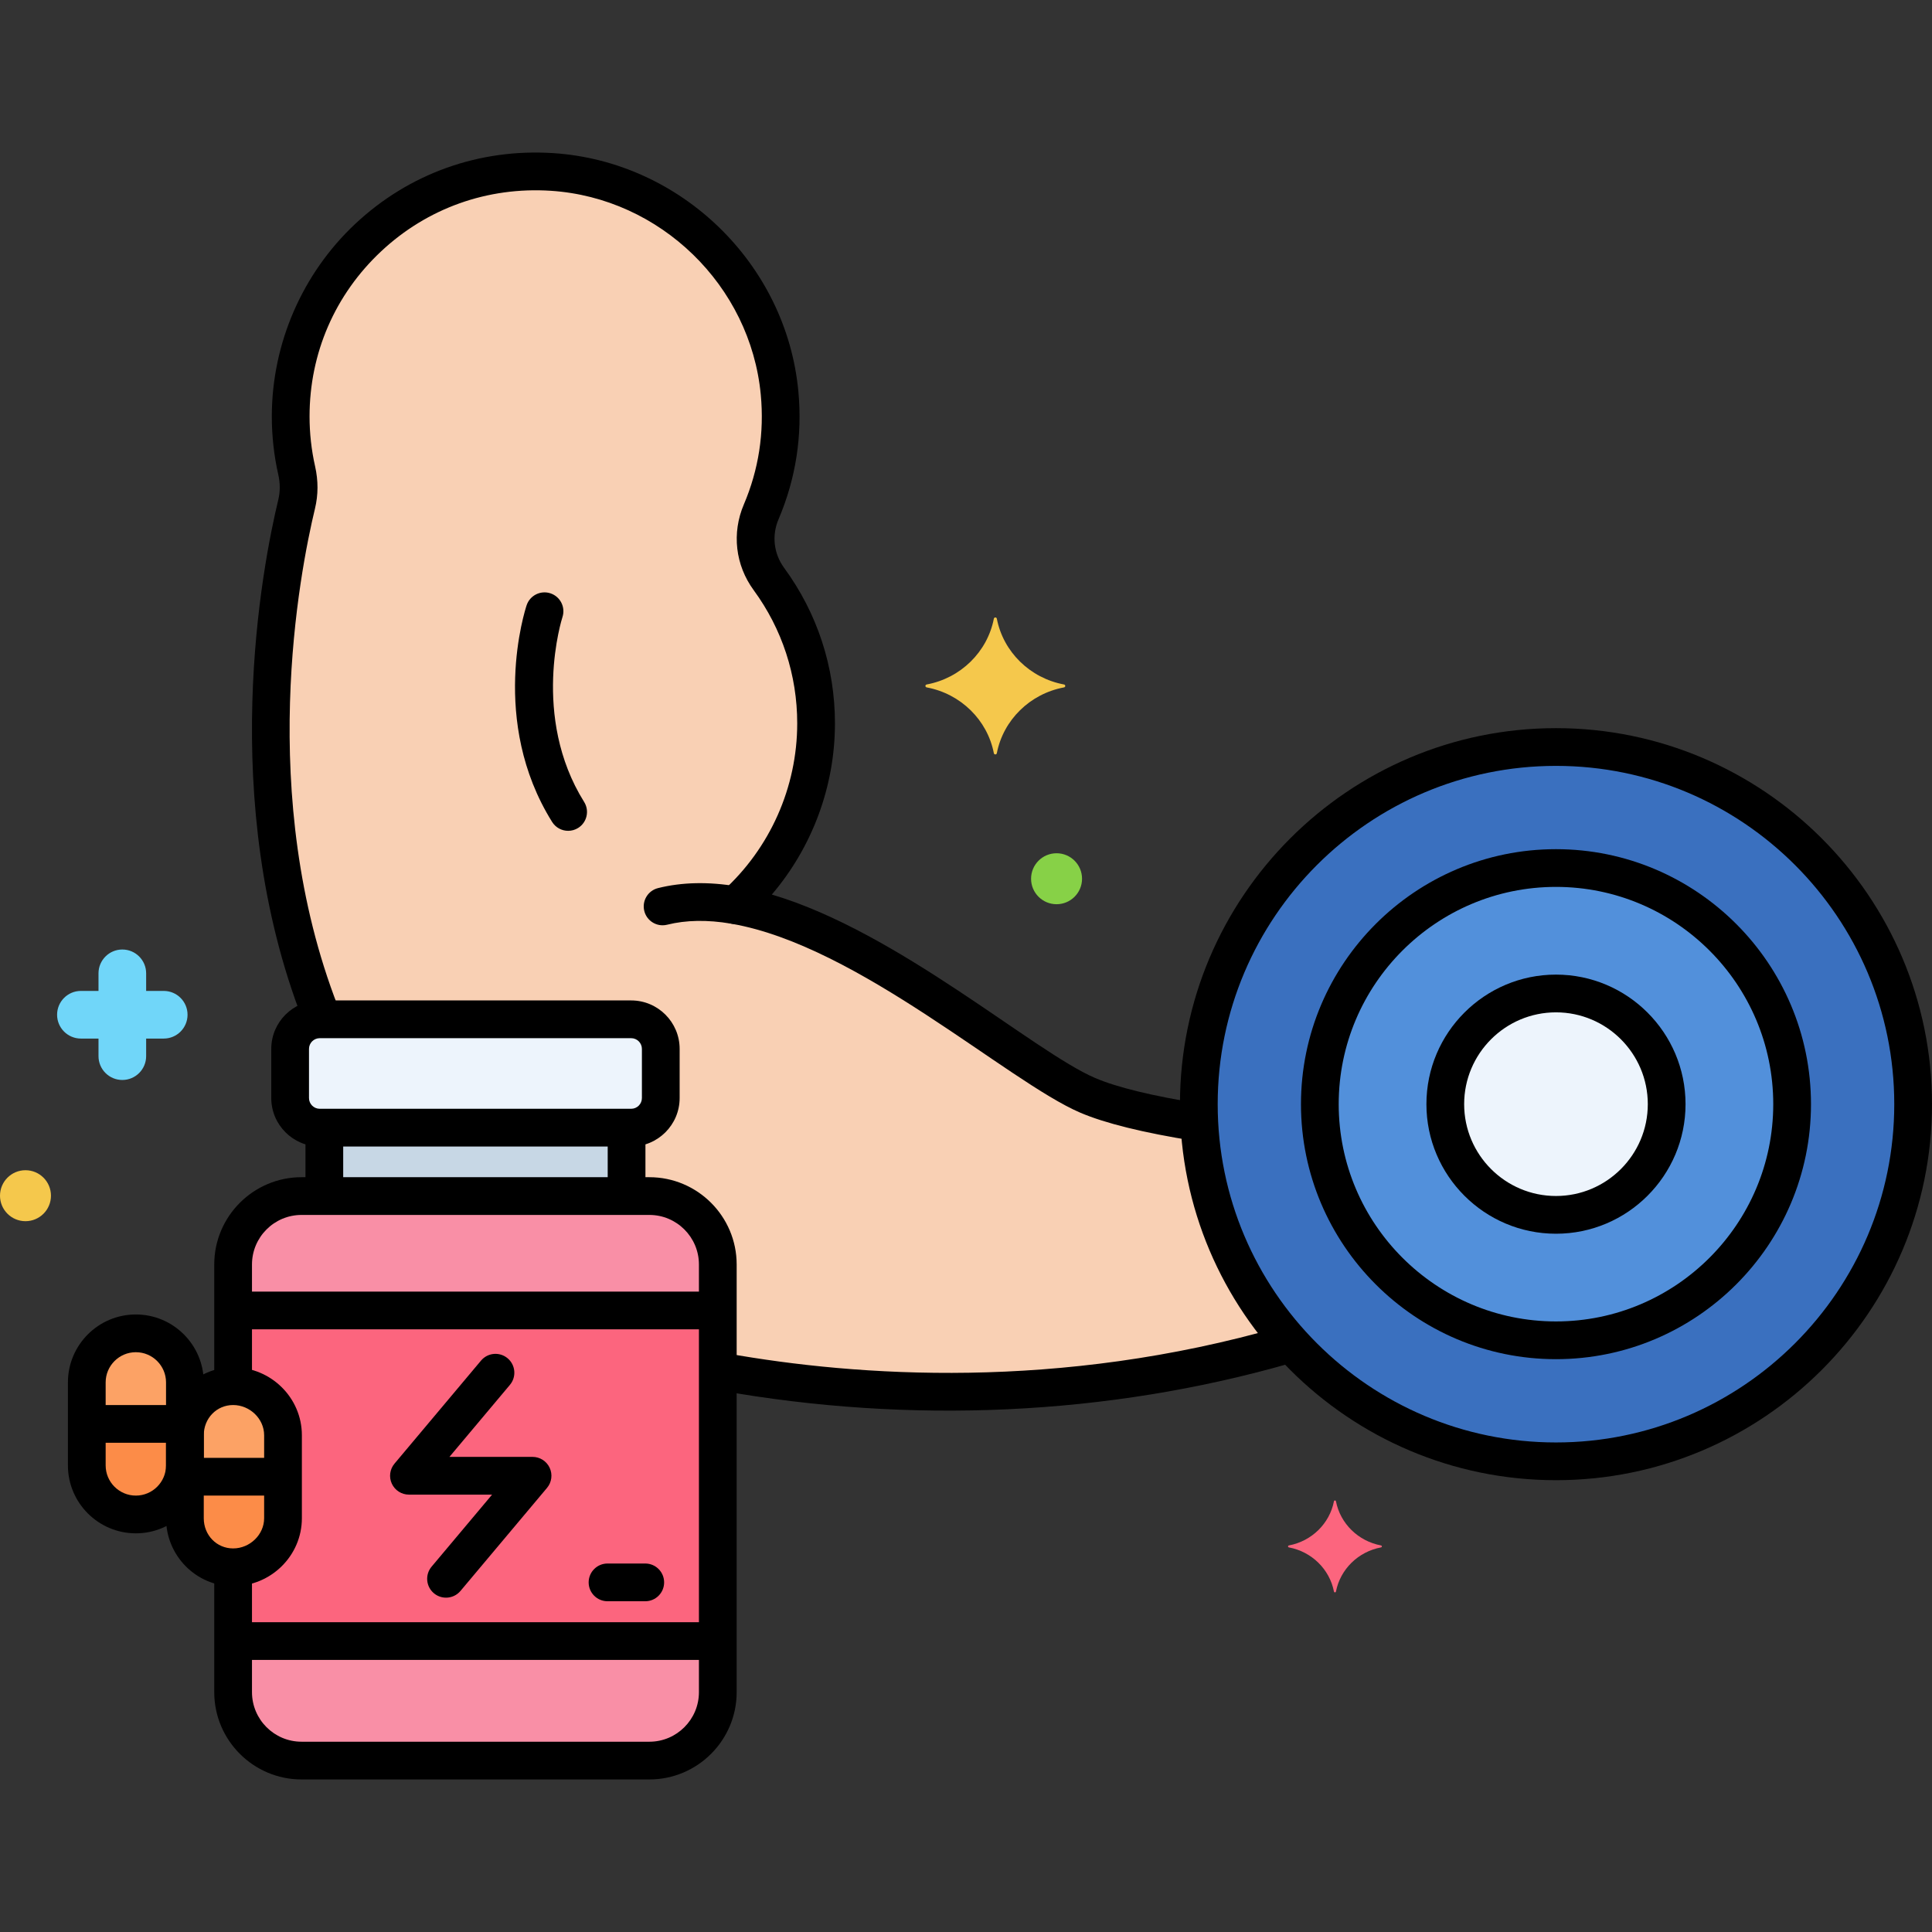 <?xml version="1.0" encoding="utf-8"?>
<!-- Generator: Adobe Illustrator 24.0.0, SVG Export Plug-In . SVG Version: 6.00 Build 0)  -->
<svg version="1.1" xmlns="http://www.w3.org/2000/svg" xmlns:xlink="http://www.w3.org/1999/xlink" x="0px" y="0px"
	 viewBox="0 0 256 256" style="enable-background:new 0 0 256 256;" xml:space="preserve">
<rect x="0" y="0" width="256" height="256" fill="#333333" stroke="none"/>
<style type="text/css">
	.st0{fill:#F98FA6;}
	.st1{fill:#FC657E;}
	.st2{fill:#DAE6F1;}
	.st3{fill:#5290DB;}
	.st4{fill:#FCDD86;}
	.st5{fill:#F5C84C;}
	.st6{fill:#87D147;}
	.st7{fill:#70D6F9;}
	.st8{fill:#EDF4FC;}
	.st9{fill:#9BE5F9;}
	.st10{fill:#B2E26D;}
	.st11{fill:#F9C1A8;}
	.st12{fill:#414344;}
	.st13{fill:#E1FBFF;}
	.st14{fill:#FFE3EC;}
	.st15{fill:#FCBECF;}
	.st16{fill:#EF4460;}
	.st17{fill:#80C2F9;}
	.st18{fill:#3A70BF;}
	.st19{fill:#FCA265;}
	.st20{fill:#5B5D60;}
	.st21{fill:#818182;}
	.st22{fill:#C7D7E5;}
	.st23{fill:#F9D0B4;}
	.st24{fill:#AA6F59;}
	.st25{fill:#D1856D;}
	.st26{fill:#FCC29A;}
	.st27{fill:#29589F;}
	.st28{fill:#F7B386;}
	.st29{fill:#FC8C48;}
	.st30{fill:#FFF0CC;}
	.st31{fill:#57AF12;}
	.st32{fill:#3CAADC;}
	.st33{fill:#EDB311;}
	.st34{fill:#231F20;}
</style>
<g id="Layer_1">
</g>
<g id="Layer_2">
</g>
<g id="Layer_3">
</g>
<g id="Layer_4">
</g>
<g id="Layer_5">
</g>
<g id="Layer_6">
</g>
<g id="Layer_7">
</g>
<g id="Layer_8">
</g>
<g id="Layer_9">
</g>
<g id="Layer_10">
</g>
<g id="Layer_11">
</g>
<g id="Layer_12">
</g>
<g id="Layer_13">
</g>
<g id="Layer_14">
</g>
<g id="Layer_15">
</g>
<g id="Layer_16">
</g>
<g id="Layer_17">
</g>
<g id="Layer_18">
</g>
<g id="Layer_19">
</g>
<g id="Layer_20">
</g>
<g id="Layer_21">
</g>
<g id="Layer_22">
</g>
<g id="Layer_23">
</g>
<g id="Layer_24">
</g>
<g id="Layer_25">
</g>
<g id="Layer_26">
</g>
<g id="Layer_27">
</g>
<g id="Layer_28">
</g>
<g id="Layer_29">
</g>
<g id="Layer_30">
</g>
<g id="Layer_31">
</g>
<g id="Layer_32">
</g>
<g id="Layer_33">
</g>
<g id="Layer_34">
</g>
<g id="Layer_35">
</g>
<g id="Layer_36">
</g>
<g id="Layer_37">
</g>
<g id="Layer_38">
</g>
<g id="Layer_39">
</g>
<g id="Layer_40">
</g>
<g id="Layer_41">
</g>
<g id="Layer_42">
</g>
<g id="Layer_43">
</g>
<g id="Layer_44">
</g>
<g id="Layer_45">
</g>
<g id="Layer_46">
</g>
<g id="Layer_47">
	<g>
		<g>
			<g>
				
					<ellipse transform="matrix(0.987 -0.16 0.16 0.987 -20.774 34.915)" class="st18" cx="206.175" cy="146.308" rx="47.325" ry="47.325"/>
			</g>
		</g>
		<g>
			<g>
				<path class="st23" d="M158.911,148.745c-5.797-0.915-11.269-2.1-14.794-3.61c-9.181-3.934-29.356-22.159-46.7-25.185
					c6.579-5.94,10.718-14.533,10.718-24.096c0-7.158-2.324-13.769-6.253-19.133c-1.896-2.588-2.28-5.943-1.022-8.894
					c2.036-4.775,2.966-10.132,2.434-15.767c-1.485-15.719-14.382-28.246-30.138-29.274c-18.914-1.234-34.64,13.742-34.64,32.392
					c0,2.465,0.276,4.866,0.798,7.172c0.332,1.469,0.346,2.984-0.007,4.448c-2.042,8.473-8.118,39.373,3.455,68.265h40.873
					c2.166,0,3.922,1.755,3.922,3.921v6.512c0,2.166-1.756,3.922-3.922,3.922h-0.61v9.066h3.02c4.987,0,9.067,4.08,9.067,9.067
					v14.101c16.514,3.02,44.782,5.486,75.94-3.632C163.977,170.191,159.482,159.986,158.911,148.745z"/>
			</g>
		</g>
		<g>
			<g>
				<circle class="st3" cx="206.175" cy="146.308" r="31.289"/>
			</g>
		</g>
		<g>
			<g>
				
					<ellipse transform="matrix(0.055 -0.999 0.999 0.055 48.689 344.076)" class="st8" cx="206.175" cy="146.308" rx="14.667" ry="14.667"/>
			</g>
		</g>
		<g>
			<g>
				<path class="st8" d="M83.634,135.063H42.366c-2.166,0-3.922,1.756-3.922,3.921v6.512c0,2.166,1.756,3.922,3.922,3.922h41.268
					c2.166,0,3.922-1.756,3.922-3.922v-6.512C87.556,136.819,85.8,135.063,83.634,135.063z"/>
			</g>
		</g>
		<g>
			<g>
				<path class="st0" d="M86.044,158.485H39.956c-4.987,0-9.067,4.08-9.067,9.067v16.122c3.59,0,6.611,2.91,6.611,6.5v11
					c0,3.59-3.021,6.5-6.611,6.5v16.544c0,4.987,4.08,9.067,9.067,9.067h46.089c4.987,0,9.067-4.08,9.067-9.067v-56.667
					C95.111,162.565,91.031,158.485,86.044,158.485z"/>
			</g>
		</g>
		<g>
			<g>
				<path class="st19" d="M18,176.674c-3.59,0-6.5,2.91-6.5,6.5v11c0,3.59,2.91,6.5,6.5,6.5s6.5-2.91,6.5-6.5v-11
					C24.5,179.584,21.59,176.674,18,176.674z"/>
			</g>
		</g>
		<g>
			<g>
				<path class="st19" d="M30.889,183.674c-3.59,0-6.389,2.91-6.389,6.5v11c0,3.59,2.799,6.5,6.389,6.5s6.611-2.91,6.611-6.5v-11
					C37.5,186.584,34.479,183.674,30.889,183.674z"/>
			</g>
		</g>
		<g>
			<g>
				<path class="st1" d="M30.889,173.643v10.031c3.59,0,6.611,2.91,6.611,6.5v11c0,3.59-3.021,6.5-6.611,6.5v9.775h64.222v-43.806
					H30.889z"/>
			</g>
		</g>
		<g>
			<g>
				<rect x="42.976" y="149.418" class="st22" width="40.049" height="9.066"/>
			</g>
		</g>
		<g>
			<g>
				<path class="st29" d="M11.5,188.674v5.5c0,3.59,2.91,6.5,6.5,6.5s6.5-2.91,6.5-6.5v-5.5H11.5z"/>
			</g>
		</g>
		<g>
			<g>
				<path class="st29" d="M24.5,195.674v5.5c0,3.59,2.799,6.5,6.389,6.5s6.611-2.91,6.611-6.5v-5.5H24.5z"/>
			</g>
		</g>
		<g>
			<g>
				<path d="M97.684,117.455c-3.798-0.644-7.328-0.569-10.493,0.223c-1.339,0.335-2.154,1.692-1.819,3.032
					c0.284,1.136,1.303,1.894,2.423,1.894c0.201,0,0.405-0.024,0.608-0.075c2.491-0.623,5.332-0.671,8.444-0.144
					c1.364,0.23,2.652-0.686,2.883-2.047S99.045,117.686,97.684,117.455z"/>
			</g>
		</g>
		<g>
			<g>
				<path d="M77.401,106.262c-7.076-11.322-2.918-24.355-2.875-24.485c0.433-1.309-0.275-2.721-1.583-3.157
					c-1.306-0.434-2.725,0.271-3.162,1.581c-0.207,0.621-4.97,15.351,3.38,28.712c0.475,0.759,1.289,1.175,2.123,1.175
					c0.453,0,0.911-0.123,1.323-0.38C77.776,108.976,78.132,107.433,77.401,106.262z"/>
			</g>
		</g>
		<g>
			<g>
				<g>
					<path d="M206.175,96.483c-27.474,0-49.825,22.352-49.825,49.825s22.352,49.825,49.825,49.825S256,173.782,256,146.308
						S233.648,96.483,206.175,96.483z M206.175,191.133c-24.717,0-44.825-20.108-44.825-44.825
						c0-24.717,20.108-44.825,44.825-44.825S251,121.591,251,146.308C251,171.024,230.892,191.133,206.175,191.133z"/>
				</g>
			</g>
		</g>
		<g>
			<g>
				<path d="M172.843,177.505c-0.382-1.326-1.764-2.09-3.095-1.71c-29.434,8.481-56.181,6.603-73.435,3.533
					c-1.361-0.241-2.658,0.664-2.899,2.023c-0.242,1.359,0.664,2.658,2.023,2.899c25.058,4.458,51.281,3.384,75.696-3.651
					C172.46,180.218,173.226,178.832,172.843,177.505z"/>
			</g>
		</g>
		<g>
			<g>
				<path d="M159.043,146.234c-6.354-1.013-11.043-2.156-13.94-3.398c-8.138-3.487-26.073-19.356-42.832-24.303
					c5.359-6.291,8.364-14.339,8.364-22.68c0-7.467-2.329-14.594-6.736-20.61c-1.378-1.882-1.655-4.289-0.739-6.437
					c2.296-5.385,3.179-11.098,2.623-16.982c-1.594-16.874-15.55-30.43-32.464-31.534c-9.788-0.638-19.11,2.688-26.239,9.367
					c-7.031,6.587-11.063,15.888-11.063,25.519c0,2.606,0.289,5.205,0.859,7.724c0.257,1.134,0.257,2.248,0.001,3.311
					c-2.117,8.783-8.14,39.714,3.246,68.974c0.501,1.287,1.951,1.924,3.236,1.423c1.287-0.5,1.924-1.949,1.423-3.236
					c-10.858-27.903-5.076-57.563-3.044-65.989c0.437-1.816,0.442-3.695,0.015-5.585c-0.488-2.157-0.736-4.385-0.736-6.621
					c0-8.375,3.367-16.142,9.482-21.871c6.108-5.724,14.096-8.573,22.495-8.026c14.49,0.945,26.446,12.559,27.812,27.014
					c0.477,5.045-0.279,9.941-2.245,14.551c-1.615,3.788-1.127,8.031,1.304,11.352c3.775,5.154,5.77,11.259,5.77,17.656
					c0,8.457-3.606,16.563-9.893,22.24c-0.709,0.641-0.992,1.63-0.727,2.548c0.265,0.918,1.03,1.605,1.972,1.77
					c16.73,2.918,36.582,20.922,46.146,25.02c3.275,1.404,8.363,2.662,15.123,3.74c0.133,0.021,0.266,0.032,0.396,0.032
					c1.208,0,2.27-0.877,2.466-2.107C161.335,147.733,160.406,146.452,159.043,146.234z"/>
			</g>
		</g>
		<g>
			<g>
				<path d="M72.833,194.489c-0.411-0.881-1.294-1.444-2.266-1.444H59.552l8.016-9.545c0.888-1.058,0.75-2.634-0.307-3.522
					c-1.058-0.888-2.635-0.75-3.522,0.307l-11.465,13.653c-0.625,0.744-0.762,1.783-0.352,2.664
					c0.411,0.881,1.294,1.444,2.266,1.444h11.016l-8.017,9.546c-0.888,1.058-0.75,2.634,0.307,3.522
					c0.469,0.394,1.039,0.585,1.606,0.585c0.713,0,1.421-0.304,1.916-0.892l11.466-13.654
					C73.107,196.409,73.244,195.37,72.833,194.489z"/>
			</g>
		</g>
		<g>
			<g>
				<path d="M85.5,207.174h-5c-1.381,0-2.5,1.119-2.5,2.5s1.119,2.5,2.5,2.5h5c1.381,0,2.5-1.119,2.5-2.5
					S86.881,207.174,85.5,207.174z"/>
			</g>
		</g>
		<g>
			<g>
				<g>
					<path d="M206.175,112.519c-18.632,0-33.79,15.158-33.79,33.79c0,18.631,15.158,33.789,33.79,33.789s33.79-15.158,33.79-33.789
						C239.964,127.676,224.807,112.519,206.175,112.519z M206.175,175.097c-15.875,0-28.79-12.915-28.79-28.789
						s12.915-28.79,28.79-28.79s28.79,12.915,28.79,28.79S222.049,175.097,206.175,175.097z"/>
				</g>
			</g>
		</g>
		<g>
			<g>
				<g>
					<path d="M206.175,129.141c-9.466,0-17.167,7.701-17.167,17.167s7.701,17.167,17.167,17.167s17.167-7.701,17.167-17.167
						S215.641,129.141,206.175,129.141z M206.175,158.475c-6.709,0-12.167-5.458-12.167-12.167c0-6.709,5.458-12.167,12.167-12.167
						s12.167,5.458,12.167,12.167C218.342,153.017,212.884,158.475,206.175,158.475z"/>
				</g>
			</g>
		</g>
		<g>
			<g>
				<g>
					<path d="M83.634,132.563H42.366c-3.541,0-6.422,2.881-6.422,6.421v6.512c0,3.541,2.881,6.422,6.422,6.422h41.268
						c3.541,0,6.422-2.881,6.422-6.422v-6.512C90.056,135.444,87.175,132.563,83.634,132.563z M85.056,145.497
						c0,0.784-0.638,1.422-1.422,1.422H42.366c-0.784,0-1.422-0.638-1.422-1.422v-6.512c0-0.784,0.638-1.421,1.422-1.421h41.268
						c0.784,0,1.422,0.638,1.422,1.421V145.497z"/>
				</g>
			</g>
		</g>
		<g>
			<g>
				<path d="M86.044,155.985H39.956c-6.378,0-11.567,5.189-11.567,11.567v15.511c0,1.381,1.119,2.5,2.5,2.5s2.5-1.119,2.5-2.5
					v-15.511c0-3.621,2.946-6.567,6.567-6.567h46.089c3.621,0,6.567,2.946,6.567,6.567v56.667c0,3.621-2.946,6.567-6.567,6.567
					H39.956c-3.621,0-6.567-2.946-6.567-6.567v-15.947c0-1.381-1.119-2.5-2.5-2.5s-2.5,1.119-2.5,2.5v15.947
					c0,6.378,5.189,11.567,11.567,11.567h46.089c6.378,0,11.567-5.189,11.567-11.567v-56.667
					C97.611,161.174,92.422,155.985,86.044,155.985z"/>
			</g>
		</g>
		<g>
			<g>
				<g>
					<path d="M18,174.174c-4.962,0-9,4.038-9,9v11c0,4.962,4.038,9,9,9s9-4.038,9-9v-11C27,178.211,22.962,174.174,18,174.174z
						 M22,194.174c0,2.206-1.794,4-4,4s-4-1.794-4-4v-11c0-2.206,1.794-4,4-4s4,1.794,4,4V194.174z"/>
				</g>
			</g>
		</g>
		<g>
			<g>
				<g>
					<path d="M30.889,181.174c-4.901,0-8.889,4.038-8.889,9v11c0,4.962,3.987,9,8.889,9c5.024,0,9.111-4.038,9.111-9v-11
						C40,185.211,35.913,181.174,30.889,181.174z M35,201.174c0,2.168-1.883,4-4.111,4c-2.181,0-3.889-1.757-3.889-4v-11
						c0-2.243,1.708-4,3.889-4c2.229,0,4.111,1.832,4.111,4V201.174z"/>
				</g>
			</g>
		</g>
		<g>
			<g>
				<path d="M94.375,171.143H31.917c-1.381,0-2.5,1.119-2.5,2.5s1.119,2.5,2.5,2.5h62.458c1.381,0,2.5-1.119,2.5-2.5
					S95.756,171.143,94.375,171.143z"/>
			</g>
		</g>
		<g>
			<g>
				<path d="M94.188,214.949H32c-1.381,0-2.5,1.119-2.5,2.5s1.119,2.5,2.5,2.5h62.188c1.381,0,2.5-1.119,2.5-2.5
					S95.569,214.949,94.188,214.949z"/>
			</g>
		</g>
		<g>
			<g>
				<path d="M83.024,147.594c-1.381,0-2.5,1.119-2.5,2.5v7.687c0,1.381,1.119,2.5,2.5,2.5s2.5-1.119,2.5-2.5v-7.687
					C85.524,148.713,84.405,147.594,83.024,147.594z"/>
			</g>
		</g>
		<g>
			<g>
				<path d="M42.976,147.708c-1.381,0-2.5,1.119-2.5,2.5v7.375c0,1.381,1.119,2.5,2.5,2.5s2.5-1.119,2.5-2.5v-7.375
					C45.476,148.827,44.356,147.708,42.976,147.708z"/>
			</g>
		</g>
		<g>
			<g>
				<path d="M23.646,186.174H12.344c-1.381,0-2.5,1.119-2.5,2.5s1.119,2.5,2.5,2.5h11.302c1.381,0,2.5-1.119,2.5-2.5
					S25.027,186.174,23.646,186.174z"/>
			</g>
		</g>
		<g>
			<g>
				<path d="M37,193.174H25.187c-1.381,0-2.5,1.119-2.5,2.5s1.119,2.5,2.5,2.5H37c1.381,0,2.5-1.119,2.5-2.5
					S38.381,193.174,37,193.174z"/>
			</g>
		</g>
		<g>
			<g>
				<path class="st5" d="M140.983,90.697c-4.498-0.838-8.043-4.31-8.898-8.717c-0.043-0.221-0.352-0.221-0.395,0
					c-0.855,4.406-4.4,7.879-8.898,8.717c-0.226,0.042-0.226,0.345,0,0.387c4.498,0.838,8.043,4.31,8.898,8.717
					c0.043,0.221,0.352,0.221,0.395,0c0.855-4.406,4.4-7.879,8.898-8.717C141.209,91.042,141.209,90.739,140.983,90.697z"/>
			</g>
		</g>
		<g>
			<g>
				<path class="st1" d="M182.993,204.778c-3.019-0.562-5.399-2.894-5.973-5.851c-0.029-0.149-0.236-0.149-0.265,0
					c-0.574,2.958-2.954,5.289-5.973,5.851c-0.152,0.028-0.152,0.231,0,0.26c3.019,0.563,5.399,2.894,5.973,5.852
					c0.029,0.148,0.236,0.148,0.265,0c0.574-2.958,2.954-5.289,5.973-5.852C183.145,205.009,183.145,204.806,182.993,204.778z"/>
			</g>
		</g>
		<g>
			<g>
				<path class="st7" d="M21.694,131.302h-2.329v-2.33c0-1.744-1.413-3.157-3.157-3.157c-1.744,0-3.157,1.413-3.157,3.157v2.33
					h-2.33c-1.744,0-3.157,1.413-3.157,3.157c0,1.744,1.413,3.157,3.157,3.157h2.33v2.33c0,1.744,1.413,3.157,3.157,3.157
					c1.744,0,3.157-1.414,3.157-3.157v-2.33h2.329c1.744,0,3.157-1.413,3.157-3.157C24.851,132.715,23.438,131.302,21.694,131.302z"
					/>
			</g>
		</g>
		<g>
			<g>
				<path class="st6" d="M139.999,113.06c-1.865,0-3.377,1.512-3.377,3.377s1.512,3.377,3.377,3.377s3.377-1.512,3.377-3.377
					S141.864,113.06,139.999,113.06z"/>
			</g>
		</g>
		<g>
			<g>
				<path class="st5" d="M3.377,155.06c-1.865,0-3.377,1.512-3.377,3.377s1.512,3.377,3.377,3.377s3.377-1.512,3.377-3.377
					S5.242,155.06,3.377,155.06z"/>
			</g>
		</g>
	</g>
</g>
<g id="Layer_48">
</g>
<g id="Layer_49">
</g>
<g id="Layer_50">
</g>
<g id="Layer_51">
</g>
<g id="Layer_52">
</g>
<g id="Layer_53">
</g>
<g id="Layer_54">
</g>
<g id="Layer_55">
</g>
<g id="Layer_56">
</g>
<g id="Layer_57">
</g>
<g id="Layer_58">
</g>
<g id="Layer_59">
</g>
<g id="Layer_60">
</g>
<g id="Layer_61">
</g>
<g id="Layer_62">
</g>
<g id="Layer_63">
</g>
<g id="Layer_64">
</g>
<g id="Layer_65">
</g>
<g id="Layer_66">
</g>
<g id="Layer_67">
</g>
<g id="Layer_68">
</g>
<g id="Layer_69">
</g>
<g id="Layer_70">
</g>
<g id="Layer_71">
</g>
<g id="Layer_72">
</g>
<g id="Layer_73">
</g>
<g id="Layer_74">
</g>
<g id="Layer_75">
</g>
<g id="Layer_76">
</g>
<g id="Layer_77">
</g>
<g id="Layer_78">
</g>
<g id="Layer_79">
</g>
<g id="Layer_80">
</g>
<g id="Layer_81">
</g>
<g id="Layer_82">
</g>
<g id="Layer_83">
</g>
<g id="Layer_84">
</g>
<g id="Layer_85">
</g>
</svg>
